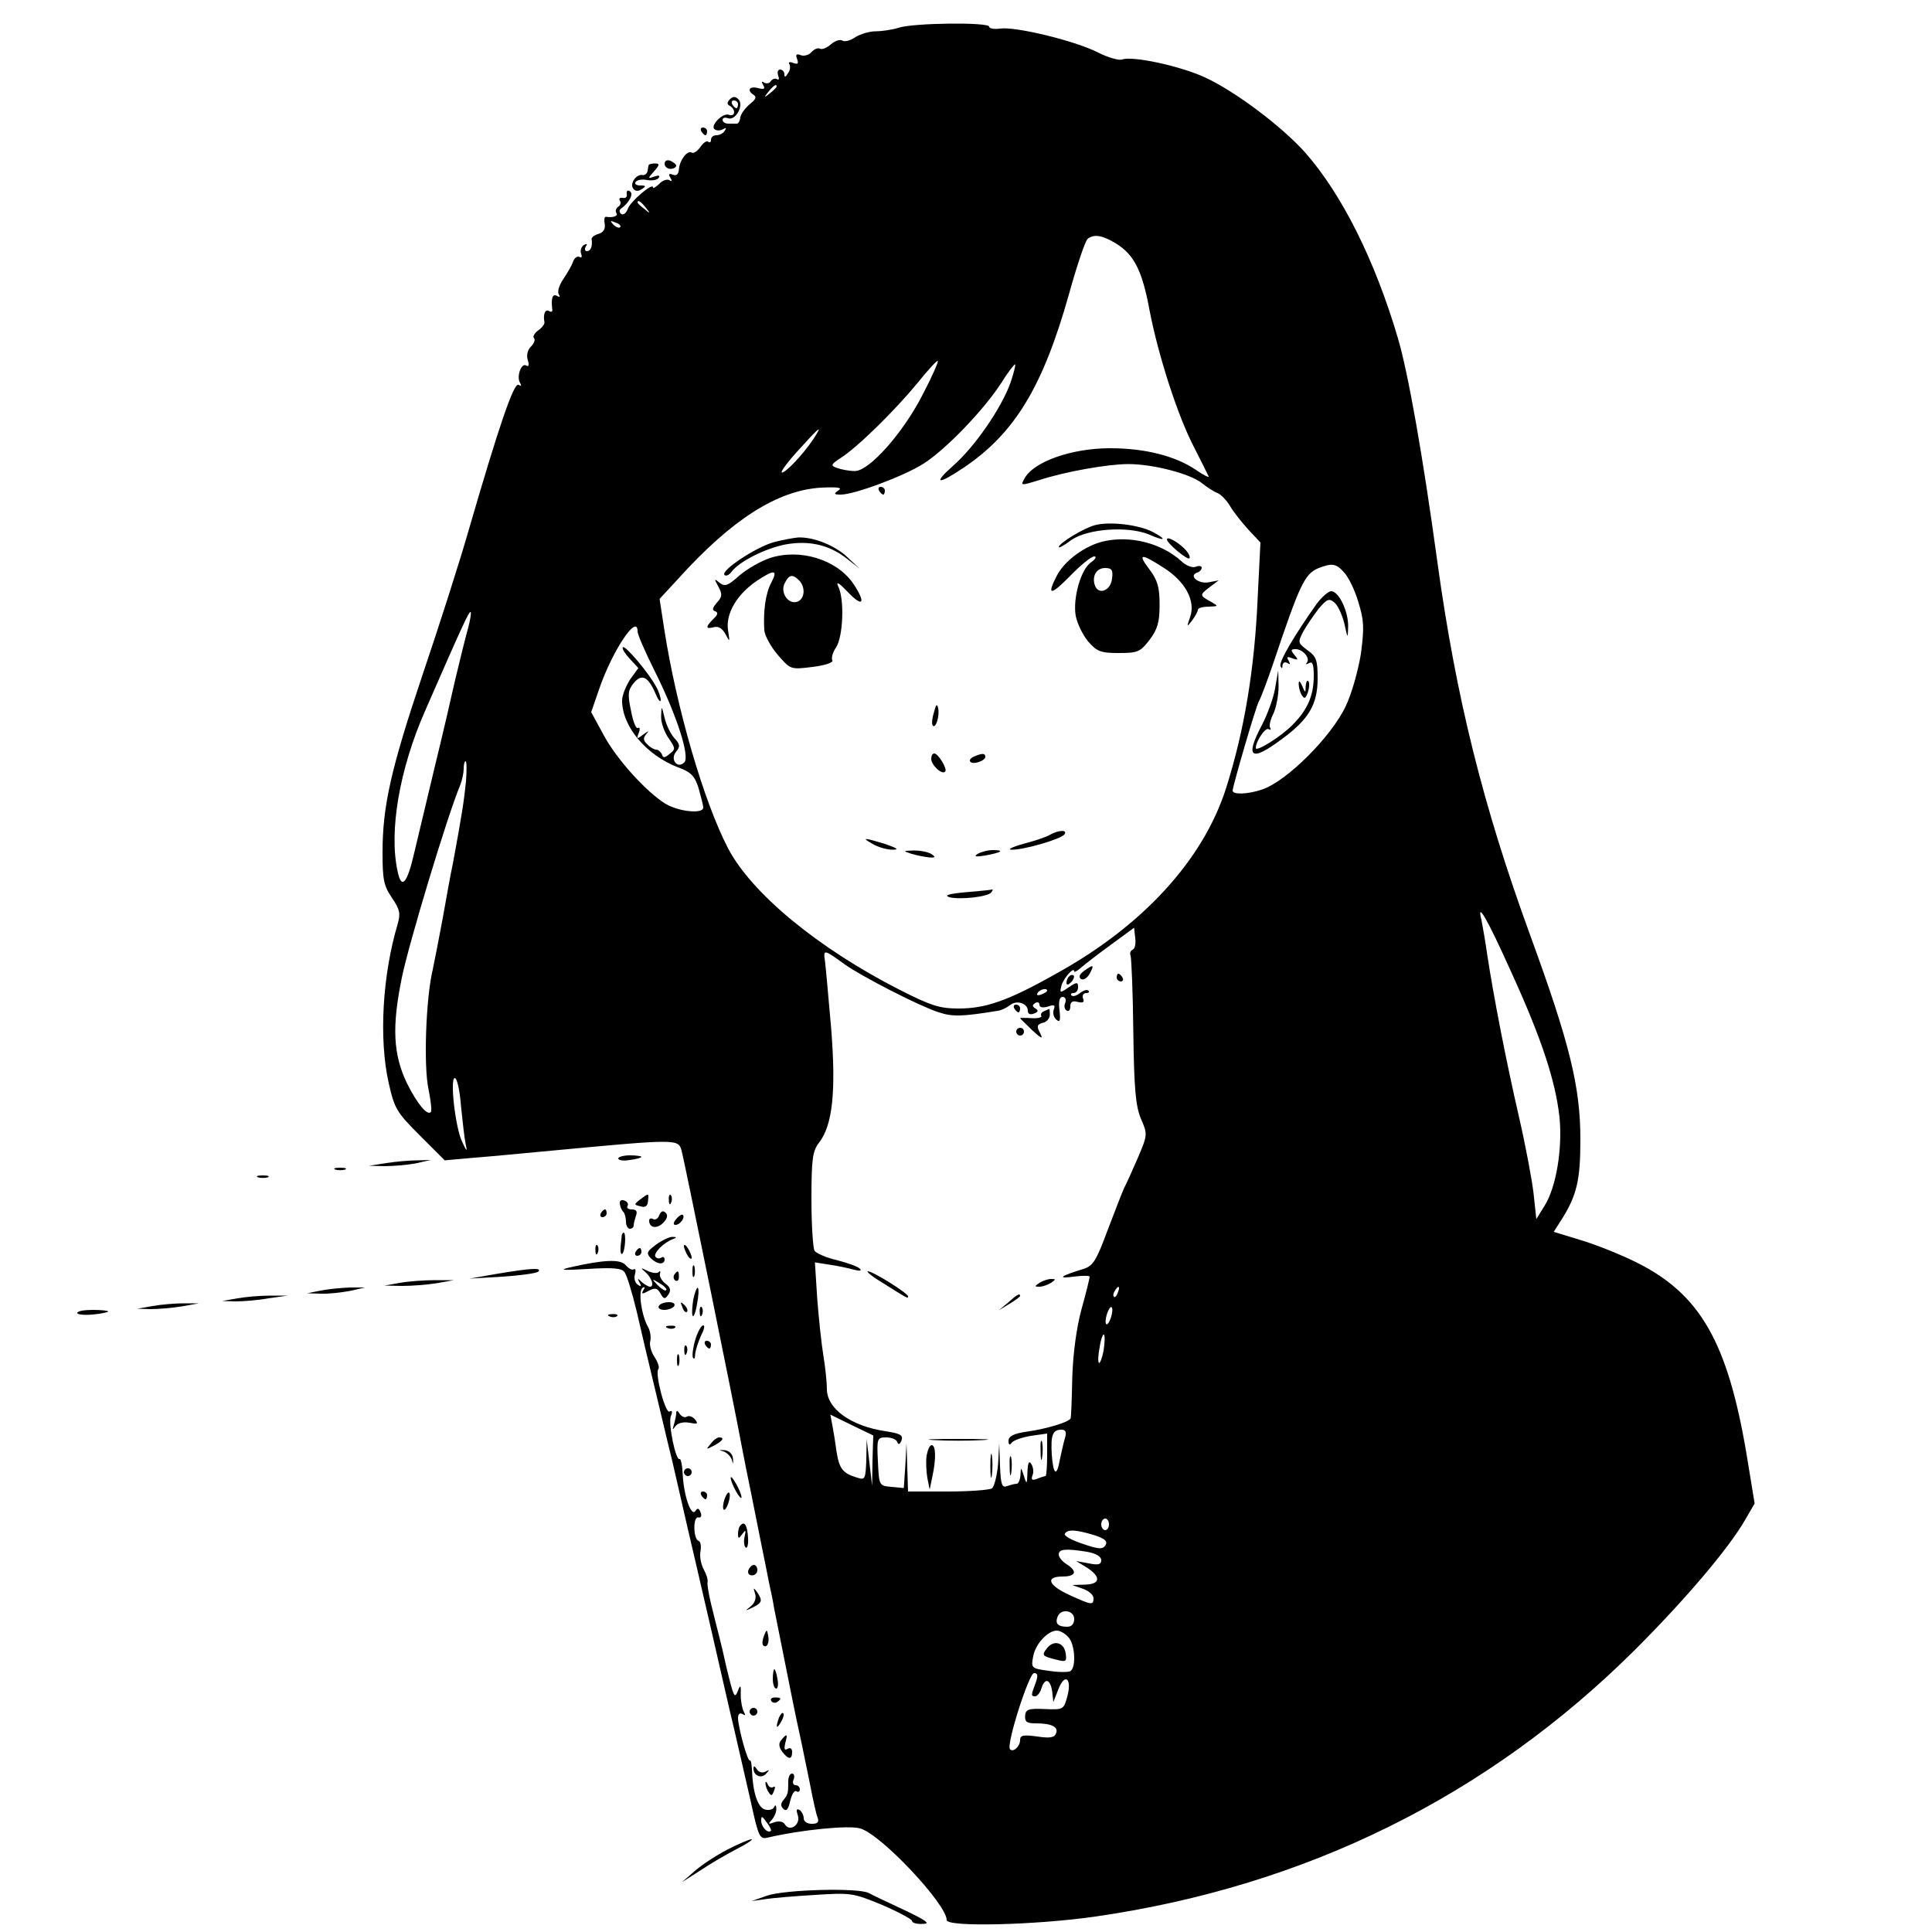 <?xml version="1.0" standalone="no"?>
<!DOCTYPE svg PUBLIC "-//W3C//DTD SVG 20010904//EN"
 "http://www.w3.org/TR/2001/REC-SVG-20010904/DTD/svg10.dtd">
<svg version="1.0" xmlns="http://www.w3.org/2000/svg"
 width="500pt" height="500pt" viewBox="0 0 500 500"
 preserveAspectRatio="xMidYMid meet">

<g transform="translate(0,500) scale(0.1,-0.1)"
fill="#000000" stroke="none">
<path d="M2325 4928 c-16 -5 -43 -9 -59 -9 -16 0 -39 -7 -52 -15 -13 -9 -28
-13 -34 -9 -6 4 -20 -1 -30 -10 -10 -9 -23 -14 -28 -11 -5 3 -15 -1 -22 -9 -6
-7 -19 -11 -27 -8 -12 5 -15 2 -10 -10 4 -12 2 -14 -10 -10 -9 4 -14 2 -10 -3
3 -6 2 -16 -4 -24 -6 -10 -9 -11 -9 -2 0 6 -5 12 -11 12 -6 0 -8 -7 -5 -16 3
-8 2 -12 -3 -9 -5 3 -12 1 -16 -5 -4 -6 -11 -7 -17 -4 -7 5 -8 2 -3 -6 6 -10
3 -12 -13 -8 -23 6 -30 -6 -11 -18 8 -5 4 -12 -10 -23 -12 -10 -23 -25 -25
-34 -1 -10 -5 -17 -9 -17 -4 0 -14 0 -22 0 -8 0 -15 4 -15 10 0 5 6 7 14 4 20
-7 42 34 27 49 -8 8 -14 8 -22 0 -8 -8 -8 -13 0 -17 16 -10 14 -29 -3 -23 -16
6 -50 -30 -36 -38 6 -4 15 -3 22 1 7 4 8 3 4 -4 -4 -7 -14 -12 -22 -12 -8 0
-14 -5 -14 -12 0 -6 -3 -8 -7 -5 -3 4 -13 -2 -20 -13 -8 -11 -18 -18 -23 -15
-11 7 -31 -19 -33 -43 -1 -13 -6 -18 -16 -14 -10 4 -12 1 -6 -8 5 -8 4 -11 -3
-6 -6 3 -18 -1 -26 -10 -9 -8 -16 -13 -16 -9 0 14 -59 -37 -65 -55 -4 -11 -11
-17 -17 -14 -5 4 -6 9 -2 13 22 16 35 39 24 46 -6 4 -9 1 -8 -7 2 -7 -3 -12
-10 -10 -8 1 -11 -2 -8 -7 4 -5 2 -12 -4 -16 -6 -4 -8 -11 -5 -16 6 -8 -8 -13
-27 -10 -4 0 -5 -8 -3 -19 2 -12 -3 -21 -15 -25 -11 -3 -19 -9 -19 -13 3 -19
-2 -32 -12 -32 -5 0 -7 5 -3 12 5 7 3 8 -5 4 -7 -5 -10 -15 -7 -23 3 -8 1 -11
-4 -8 -6 3 -13 -2 -17 -12 -3 -10 -15 -30 -25 -45 -11 -16 -16 -33 -12 -39 4
-8 3 -9 -4 -5 -12 7 -16 -5 -13 -33 2 -7 -2 -10 -8 -6 -10 6 -16 -8 -12 -29 1
-4 -6 -14 -16 -21 -10 -7 -15 -17 -11 -20 4 -4 0 -14 -8 -22 -9 -9 -12 -23 -8
-35 4 -13 2 -18 -4 -14 -13 8 -26 -29 -16 -45 4 -7 3 -9 -4 -5 -12 7 -50 -104
-127 -369 -25 -88 -80 -259 -121 -380 -82 -244 -104 -341 -104 -461 0 -70 3
-86 24 -117 21 -31 23 -41 15 -69 -39 -131 -49 -296 -23 -411 15 -67 21 -76
81 -136 l64 -64 77 7 c42 3 122 11 177 16 351 33 350 33 359 2 5 -16 141 -683
156 -767 4 -22 15 -76 24 -120 9 -44 21 -105 27 -135 6 -30 15 -73 19 -95 5
-22 11 -51 13 -65 3 -14 12 -61 21 -105 9 -44 21 -105 27 -135 6 -30 15 -73
20 -95 5 -22 15 -74 24 -116 8 -42 17 -84 21 -93 4 -12 0 -16 -15 -16 -12 0
-21 6 -21 14 0 8 -5 18 -11 22 -8 4 -9 0 -4 -15 7 -24 -22 -43 -34 -22 -4 7
-16 9 -27 5 -16 -6 -17 -5 -6 7 6 7 12 20 11 29 0 8 -3 10 -5 4 -3 -7 -14 -10
-24 -7 -19 5 -32 44 -34 104 -1 15 -3 25 -5 23 -6 -5 -30 83 -31 109 0 11 4
15 12 11 7 -5 8 -3 3 6 -4 7 -8 27 -8 44 1 25 -1 27 -7 11 -9 -23 -11 -18 -30
60 -6 28 -15 66 -20 85 -5 19 -14 55 -20 80 -6 25 -10 50 -9 55 2 6 -3 21 -10
34 -7 13 -11 34 -8 47 2 13 0 25 -5 26 -14 5 -15 63 -1 61 7 -2 10 4 6 13 -4
11 -8 12 -13 4 -11 -17 -30 38 -33 92 -1 25 -5 44 -8 42 -10 -6 -30 91 -23
111 5 11 4 16 -3 12 -11 -7 -39 100 -29 110 3 4 -1 17 -10 31 -9 13 -14 32
-11 42 2 9 0 26 -6 36 -17 30 -26 94 -14 101 6 4 7 1 2 -6 -6 -10 -3 -11 13
-2 17 9 23 8 31 -6 9 -16 12 -16 21 -3 7 11 5 19 -8 28 -9 7 -16 19 -14 25 2
7 0 9 -3 5 -4 -4 -17 -3 -29 3 -18 9 -19 8 -6 -3 17 -15 24 -38 12 -38 -4 0
-14 6 -21 12 -11 11 -12 10 -6 -1 6 -10 4 -12 -4 -6 -7 4 -11 16 -8 26 3 11 2
17 -3 14 -4 -3 -13 2 -21 11 -13 16 -57 14 -144 -6 -30 -7 -19 -8 46 -4 64 4
88 2 95 -8 6 -7 20 -53 32 -103 11 -49 32 -137 46 -195 14 -58 34 -144 46
-192 11 -49 29 -125 39 -170 11 -46 38 -164 61 -263 23 -99 49 -216 60 -260
10 -44 29 -126 42 -183 22 -101 24 -103 48 -97 81 19 207 32 236 23 53 -14
224 -196 224 -237 0 -19 232 -13 385 9 546 79 1016 312 1396 690 128 128 241
260 285 336 l25 43 -21 128 c-49 290 -120 414 -285 496 -38 19 -102 45 -142
57 l-72 22 23 36 c37 60 46 99 46 203 0 136 -27 247 -130 529 -122 334 -192
616 -240 965 -38 278 -76 491 -102 579 -60 204 -146 374 -240 481 -61 68 -179
157 -258 194 -64 30 -189 57 -216 47 -8 -3 -37 5 -64 19 -60 30 -213 67 -252
61 -15 -2 -28 0 -28 5 0 12 -197 10 -235 -3z m-315 -152 c0 -2 -8 -10 -17 -17
-16 -13 -17 -12 -4 4 13 16 21 21 21 13z m-100 -46 c0 -5 -2 -10 -4 -10 -3 0
-8 5 -11 10 -3 6 -1 10 4 10 6 0 11 -4 11 -10z m-239 -267 c13 -16 12 -17 -3
-4 -10 7 -18 15 -18 17 0 8 8 3 21 -13z m-66 -51 c-3 -3 -11 0 -18 7 -9 10 -8
11 6 5 10 -3 15 -9 12 -12z m1283 -42 c47 -29 68 -70 87 -173 23 -119 74 -277
117 -358 18 -35 34 -68 36 -72 2 -4 -13 3 -33 17 -53 36 -132 56 -222 56 -100
0 -199 -35 -222 -79 -10 -18 -9 -18 37 -4 66 22 179 42 232 42 64 0 160 -25
190 -49 14 -11 32 -23 41 -26 8 -3 23 -18 32 -33 9 -16 31 -43 48 -62 l31 -33
-7 -140 c-8 -188 -35 -348 -82 -496 -59 -185 -215 -356 -440 -480 -124 -70
-182 -90 -252 -90 -49 0 -71 7 -152 48 -212 108 -384 250 -445 367 -62 119
-133 361 -165 567 l-12 78 48 52 c139 154 257 229 370 236 44 2 56 0 45 -7
-13 -9 -12 -11 6 -11 35 0 164 48 214 80 58 37 155 138 200 207 18 29 35 51
37 50 2 -2 -4 -24 -12 -48 -24 -66 -92 -165 -149 -215 -54 -48 -38 -49 30 -3
131 89 203 209 270 446 21 76 43 141 49 145 17 13 38 9 73 -12z m-498 -387
c-51 -102 -141 -203 -178 -202 -15 0 -35 4 -46 8 -17 6 -16 9 10 26 44 28 140
123 197 192 28 35 52 61 54 59 2 -2 -14 -39 -37 -83z m-276 -105 c-20 -35 -68
-90 -87 -100 -12 -6 3 16 33 50 56 62 67 72 54 50z m1364 -359 c11 -11 28 -45
37 -76 15 -48 16 -66 7 -135 -7 -43 -24 -104 -39 -135 -37 -79 -152 -194 -216
-216 -38 -13 -77 -14 -77 -3 1 14 60 217 68 231 6 11 22 54 36 95 70 208 82
235 119 250 34 13 45 12 65 -11z m-2267 -146 c-6 -21 -20 -78 -32 -128 -11
-49 -35 -153 -54 -230 -18 -77 -42 -175 -52 -218 -19 -84 -34 -101 -44 -52
-23 104 5 265 71 415 97 222 114 259 118 256 2 -2 -1 -21 -7 -43z m439 -7 c0
-8 20 -54 45 -104 56 -112 91 -220 76 -235 -18 -18 -38 8 -21 28 11 13 10 19
-5 35 -9 10 -21 34 -25 52 -8 33 -8 33 -9 5 -1 -16 8 -41 19 -57 18 -26 19
-29 3 -41 -13 -11 -17 -11 -20 -1 -3 6 -9 12 -15 12 -5 0 -16 6 -23 14 -11 10
-11 16 -2 27 8 9 6 8 -7 -1 -18 -14 -19 -13 -13 3 4 10 3 16 -2 13 -5 -3 -13
17 -18 45 -9 42 -8 53 7 71 20 25 37 18 56 -26 7 -17 13 -25 14 -18 0 7 -5 23
-12 35 -18 34 -80 108 -86 102 -3 -3 5 -16 17 -29 l23 -25 -21 -29 c-11 -17
-21 -41 -21 -55 0 -67 62 -141 145 -173 33 -12 43 -22 53 -54 6 -22 12 -44 12
-50 0 -17 -63 -11 -98 10 -50 31 -128 117 -161 180 l-31 57 20 58 c34 100 100
199 100 151z m-444 -388 c-5 -50 -11 -89 -34 -213 -6 -27 -17 -90 -26 -140 -9
-49 -21 -110 -26 -134 -18 -74 -24 -251 -11 -310 6 -30 9 -56 6 -59 -9 -10
-35 21 -61 73 -37 76 -40 148 -14 275 18 88 118 420 151 498 5 13 9 32 9 42 0
11 2 20 5 20 3 0 3 -24 1 -52z m2707 -498 c78 -171 113 -280 123 -372 8 -82
-9 -182 -39 -229 l-21 -34 -7 65 c-4 36 -21 126 -38 200 -33 143 -66 313 -82
419 -5 35 -12 75 -15 90 -13 51 14 6 79 -139z m-982 62 c-5 -2 -8 -9 -5 -15 2
-7 6 -95 7 -197 2 -149 6 -193 20 -226 17 -39 17 -41 -8 -100 -14 -32 -30 -68
-36 -79 -5 -11 -24 -60 -43 -110 -29 -78 -37 -91 -62 -99 -59 -18 -70 -26 -26
-20 23 3 42 3 42 0 0 -4 -9 -41 -21 -84 -13 -48 -22 -114 -24 -177 -1 -55 -3
-102 -4 -105 -2 -10 -63 -28 -113 -35 -35 -5 -48 -12 -48 -24 0 -10 3 -12 8
-5 4 6 26 14 50 18 l42 6 0 -55 c0 -30 -2 -55 -4 -55 -2 0 -12 -3 -22 -7 -13
-5 -16 -3 -12 9 4 8 2 21 -3 29 -6 10 -9 4 -10 -21 -1 -32 -2 -33 -9 -10 -8
24 -8 24 -9 3 -1 -13 -5 -23 -10 -23 -5 0 -16 -3 -25 -6 -13 -5 -16 4 -18 52
l-2 59 -3 -55 c-3 -30 -10 -58 -16 -62 -7 -4 -58 -8 -114 -8 l-103 0 -2 63 -2
62 -3 -58 -4 -58 -32 3 c-32 3 -32 3 -35 66 -3 60 -2 62 22 62 13 0 26 -5 28
-12 3 -8 7 -6 11 4 5 14 -3 18 -41 24 -89 13 -152 58 -152 109 0 17 -4 56 -9
86 -5 30 -12 96 -16 148 l-6 94 38 -6 c21 -3 49 -9 63 -13 16 -4 21 -3 15 3
-5 5 -32 15 -60 22 -27 6 -53 18 -57 24 -4 7 -8 67 -8 133 0 104 3 125 19 146
36 45 45 134 32 297 -7 80 -14 159 -16 174 -5 31 -2 30 50 -8 43 -31 193 -108
242 -124 38 -13 62 -12 155 3 9 1 23 8 31 14 17 15 47 6 47 -14 0 -8 6 -11 16
-7 11 4 12 8 4 13 -9 5 -9 9 -1 14 6 4 11 2 11 -4 0 -7 8 -9 22 -5 16 6 20 4
15 -8 -3 -9 0 -20 7 -26 9 -8 11 -2 8 24 -3 23 0 35 8 35 7 0 10 -7 7 -15 -4
-8 -2 -17 3 -20 6 -4 10 1 10 11 0 11 6 15 19 11 14 -3 18 -1 14 9 -3 8 1 14
8 14 7 0 9 3 6 6 -4 4 -13 1 -22 -6 -9 -7 -18 -10 -22 -6 -3 3 -1 6 5 6 7 0
12 7 12 15 0 14 -3 14 -24 0 -23 -16 -24 -15 -19 4 5 19 33 51 33 37 0 -3 8 1
18 10 9 8 44 35 77 59 l60 44 3 -27 c2 -14 -1 -28 -7 -30z m-221 -106 c0 -2
-7 -7 -16 -10 -8 -3 -12 -2 -9 4 6 10 25 14 25 6z m-1517 -298 c4 -40 9 -84
12 -98 5 -22 3 -21 -9 5 -18 38 -32 165 -19 165 6 0 13 -33 16 -72z m531 -477
c-2 -3 -12 3 -22 13 -16 17 -16 18 5 5 12 -7 20 -15 17 -18z m1169 -6 c-3 -9
-8 -14 -10 -11 -3 3 -2 9 2 15 9 16 15 13 8 -4z m-18 -65 c-4 -12 -9 -19 -12
-17 -3 3 -2 15 2 27 4 12 9 19 12 17 3 -3 2 -15 -2 -27z m-19 -86 c-4 -20 -10
-34 -12 -31 -3 3 -2 21 2 41 3 21 9 35 11 32 3 -3 2 -21 -1 -42z m-598 -284
l-1 -65 -7 60 -7 60 -1 -53 c-2 -50 -3 -53 -24 -46 -37 11 -46 23 -53 67 -3
23 -8 54 -11 69 l-5 27 55 -27 56 -27 -2 -65z m498 58 c-4 -13 -9 -38 -13 -55
-8 -46 -17 -41 -21 12 -3 51 2 65 25 65 11 0 14 -6 9 -22z m114 -223 c0 -8 -4
-15 -10 -15 -5 0 -10 7 -10 15 0 8 5 15 10 15 6 0 10 -7 10 -15z m-38 -28 c28
-9 35 -16 29 -26 -7 -11 -17 -11 -60 4 -28 9 -49 21 -45 26 7 12 30 10 76 -4z
m-19 -43 c23 -4 37 -12 37 -22 0 -11 -8 -13 -32 -8 l-33 6 28 -17 c37 -24 35
-43 -5 -44 l-33 -1 28 -10 c15 -5 27 -16 27 -24 0 -19 -5 -18 -62 8 -55 25
-64 48 -18 48 35 0 39 14 10 32 -11 7 -20 18 -20 25 0 14 17 16 73 7z m-33
-174 c0 -13 -7 -20 -18 -20 -24 0 -32 8 -25 26 8 22 43 17 43 -6z m-16 -46
c18 -17 22 -79 6 -89 -6 -3 -31 -3 -56 1 -45 6 -46 7 -40 38 6 32 38 66 61 66
8 0 21 -7 29 -16z m-84 -120 c-12 -31 -12 -34 -1 -34 5 0 13 9 16 20 9 29 23
25 28 -7 l3 -28 13 33 c17 44 36 28 23 -19 -9 -33 -10 -34 -58 -32 -43 2 -50
-1 -51 -18 -1 -15 5 -19 27 -19 41 0 60 -9 53 -26 -4 -11 -16 -13 -49 -8 -36
5 -44 3 -44 -9 0 -17 -18 -33 -26 -24 -11 10 49 197 62 197 10 0 11 -6 4 -26z
m-685 -382 c-8 -8 -25 10 -25 26 0 13 2 13 14 -4 8 -10 13 -21 11 -22z"/>
<path d="M2275 3730 c3 -5 8 -10 11 -10 2 0 4 5 4 10 0 6 -5 10 -11 10 -5 0
-7 -4 -4 -10z"/>
<path d="M2834 3641 c-30 -8 -94 -47 -94 -57 0 -3 15 5 32 18 42 30 147 37
201 15 43 -19 49 -14 9 7 -36 18 -109 27 -148 17z"/>
<path d="M2003 3597 c-47 -13 -139 -74 -128 -85 4 -4 12 0 18 8 20 27 88 61
140 71 61 11 113 -1 159 -37 l33 -26 -32 30 c-31 30 -88 53 -128 51 -11 -1
-39 -6 -62 -12z"/>
<path d="M2856 3599 c-48 -11 -101 -50 -121 -89 -27 -52 -16 -52 34 -1 27 28
55 51 63 51 7 0 3 -7 -8 -15 -27 -18 -48 -94 -40 -139 4 -20 18 -49 32 -66 23
-26 32 -30 79 -30 50 0 56 3 80 34 21 28 26 46 26 91 0 45 -5 63 -26 91 -32
42 -23 43 36 5 56 -35 84 -86 69 -128 -9 -26 -9 -27 5 -9 8 11 15 23 15 28 0
4 12 8 28 8 25 1 26 1 7 12 -31 17 -31 18 -5 38 l24 18 -26 -5 c-26 -5 -53 17
-30 25 7 2 12 8 12 13 0 4 -7 6 -16 2 -8 -3 -25 3 -37 15 -51 46 -131 67 -201
51z m22 -96 c-3 -31 -34 -44 -44 -19 -9 24 3 46 26 46 17 0 21 -5 18 -27z"/>
<path d="M3020 3604 c0 -10 53 -54 58 -49 3 3 -1 12 -8 20 -16 19 -50 39 -50
29z"/>
<path d="M1993 3556 c-24 -8 -59 -28 -79 -45 -30 -27 -38 -30 -52 -19 -14 12
-14 10 -3 -10 11 -20 10 -27 -4 -42 -11 -13 -13 -19 -4 -22 8 -3 7 -9 -5 -20
-21 -21 -20 -27 2 -21 12 3 22 -4 30 -19 11 -21 11 -20 6 12 -6 42 23 92 75
127 45 30 55 29 37 -5 -15 -28 -21 -74 -18 -123 1 -14 17 -43 35 -64 33 -38
33 -38 90 -31 33 4 55 12 51 17 -3 6 1 21 10 34 18 28 22 125 5 158 -6 14 3 8
25 -15 40 -42 48 -29 14 22 -43 62 -137 91 -215 66z m75 -58 c17 -17 15 -48
-4 -55 -24 -9 -46 24 -33 48 11 22 20 24 37 7z"/>
<path d="M2417 3156 c-5 -15 -6 -31 -3 -34 8 -8 18 25 14 45 -3 13 -6 10 -11
-11z"/>
<path d="M2410 3036 c0 -16 28 -42 36 -33 7 6 -18 47 -28 47 -5 0 -8 -6 -8
-14z"/>
<path d="M2523 3043 c-21 -8 -15 -22 7 -16 11 3 20 9 20 14 0 10 -8 10 -27 2z"/>
<path d="M2718 2840 c-9 -6 -40 -16 -70 -24 -29 -8 -42 -15 -30 -15 31 -1 130
28 137 40 8 12 -15 11 -37 -1z"/>
<path d="M2260 2815 c14 -8 36 -14 50 -14 18 0 12 4 -20 15 -56 17 -62 17 -30
-1z"/>
<path d="M2360 2790 c14 -4 34 -8 45 -9 16 -1 17 1 5 9 -8 5 -28 9 -45 9 -29
-1 -29 -1 -5 -9z"/>
<path d="M2530 2790 c-11 -7 -5 -8 20 -4 43 8 51 14 19 14 -13 0 -31 -5 -39
-10z"/>
<path d="M2500 2691 c-44 -4 -58 -8 -43 -13 28 -7 101 1 109 13 3 5 4 8 2 7
-2 -1 -32 -4 -68 -7z"/>
<path d="M3408 3438 c-58 -82 -99 -151 -94 -162 3 -7 5 -7 5 2 1 7 6 10 13 6
7 -5 8 -3 3 6 -6 10 -4 12 10 6 15 -5 16 -4 5 9 -10 12 -10 15 3 15 19 0 39
-24 29 -35 -4 -5 -1 -5 6 -1 9 5 12 -4 12 -33 0 -51 -16 -88 -55 -127 -29 -30
-95 -71 -95 -60 0 18 25 54 33 49 6 -3 7 -2 4 4 -3 5 1 22 9 37 7 16 13 47 13
70 l-1 41 -8 -46 c-4 -25 -20 -68 -34 -95 -45 -85 -29 -97 51 -37 70 51 93 90
93 157 0 47 -3 57 -26 73 -25 19 -26 20 -11 49 9 16 27 42 40 59 21 25 27 27
40 16 9 -7 20 -31 26 -54 9 -41 9 -41 10 -9 1 39 -24 92 -44 92 -7 0 -24 -15
-37 -32z"/>
<path d="M3361 3230 c0 -8 3 -21 8 -29 7 -11 10 -9 16 8 4 13 4 25 1 28 -3 4
-6 -2 -7 -13 0 -18 -1 -18 -9 1 -6 13 -9 15 -9 5z"/>
<path d="M2805 2487 c-12 -9 -14 -16 -7 -21 6 -3 16 3 22 14 13 24 10 25 -15
7z"/>
<path d="M2767 2473 c-4 -3 -7 -11 -7 -17 0 -6 5 -5 12 2 6 6 9 14 7 17 -3 3
-9 2 -12 -2z"/>
<path d="M2890 2470 c0 -5 5 -10 11 -10 5 0 7 5 4 10 -3 6 -8 10 -11 10 -2 0
-4 -4 -4 -10z"/>
<path d="M2625 2390 c3 -5 8 -10 11 -10 2 0 4 5 4 10 0 6 -5 10 -11 10 -5 0
-7 -4 -4 -10z"/>
<path d="M2702 2383 c-6 -2 -10 -8 -7 -12 2 -4 -9 -7 -25 -6 -17 1 -30 1 -30
0 0 -1 14 -14 31 -31 25 -23 29 -24 21 -8 -10 18 -8 23 7 27 10 2 18 12 18 21
0 9 -1 16 -1 15 -1 0 -7 -3 -14 -6z"/>
<path d="M2630 2330 c0 -5 5 -10 10 -10 6 0 10 5 10 10 0 6 -4 10 -10 10 -5 0
-10 -4 -10 -10z"/>
<path d="M2281 1682 c67 -42 69 -44 69 -37 0 8 -91 65 -104 65 -5 0 10 -13 35
-28z"/>
<path d="M2690 1680 c-13 -9 -13 -10 0 -10 8 0 22 5 30 10 13 9 13 10 0 10 -8
0 -22 -5 -30 -10z"/>
<path d="M2609 1629 l-24 -20 28 17 c15 9 27 18 27 20 0 8 -8 4 -31 -17z"/>
<path d="M2418 1273 c34 -2 90 -2 125 0 34 2 6 3 -63 3 -69 0 -97 -1 -62 -3z"/>
<path d="M2693 1245 c0 -22 2 -30 4 -17 2 12 2 30 0 40 -3 9 -5 -1 -4 -23z"/>
<path d="M2398 1233 c-2 -16 -1 -41 2 -58 l6 -30 7 34 c10 46 9 81 -2 81 -5 0
-10 -12 -13 -27z"/>
<path d="M2563 1205 c0 -27 2 -38 4 -22 2 15 2 37 0 50 -2 12 -4 0 -4 -28z"/>
<path d="M2613 1205 c0 -22 2 -30 4 -17 2 12 2 30 0 40 -3 9 -5 -1 -4 -23z"/>
<path d="M2710 735 c-15 -19 -13 -21 23 -30 26 -7 28 -5 25 16 -4 28 -30 36
-48 14z"/>
<path d="M1815 4660 c3 -5 8 -10 11 -10 2 0 4 5 4 10 0 6 -5 10 -11 10 -5 0
-7 -4 -4 -10z"/>
<path d="M1720 4576 c0 -7 7 -13 15 -13 8 0 15 4 15 8 0 4 -7 9 -15 13 -9 3
-15 0 -15 -8z"/>
<path d="M1679 4573 c-1 -1 -2 -9 -3 -15 -1 -7 -7 -12 -13 -11 -16 3 -33 -21
-25 -34 5 -8 13 -9 22 -3 13 8 12 10 -3 10 -10 0 -16 4 -12 9 3 5 16 8 30 5
13 -2 26 0 30 6 4 6 -1 7 -12 3 -17 -6 -17 -5 0 14 14 16 15 20 2 20 -8 0 -16
-2 -16 -4z"/>
<path d="M1600 2002 c0 -5 14 -7 30 -4 17 2 30 6 30 8 0 2 -13 4 -30 4 -16 0
-30 -4 -30 -8z"/>
<path d="M1000 1990 l-45 -7 40 -1 c22 0 58 3 80 7 l40 9 -35 -1 c-19 0 -55
-3 -80 -7z"/>
<path d="M868 1973 c6 -2 18 -2 25 0 6 3 1 5 -13 5 -14 0 -19 -2 -12 -5z"/>
<path d="M668 1953 c6 -2 18 -2 25 0 6 3 1 5 -13 5 -14 0 -19 -2 -12 -5z"/>
<path d="M1657 1896 c-17 -13 -17 -14 1 -18 12 -4 18 1 19 13 2 22 3 22 -20 5z"/>
<path d="M1731 1894 c0 -11 3 -14 6 -6 3 7 2 16 -1 19 -3 4 -6 -2 -5 -13z"/>
<path d="M1604 1885 c1 -8 5 -18 9 -21 4 -4 7 -16 7 -26 0 -10 5 -18 10 -18 6
0 10 4 10 9 0 5 3 16 6 25 4 11 1 16 -11 16 -9 0 -14 4 -11 9 3 5 0 11 -8 14
-8 3 -13 0 -12 -8z"/>
<path d="M1555 1860 c-3 -5 -1 -10 4 -10 6 0 11 5 11 10 0 6 -2 10 -4 10 -3 0
-8 -4 -11 -10z"/>
<path d="M1706 1855 c-3 -9 -10 -13 -16 -10 -5 3 -10 2 -10 -4 0 -19 20 -22
36 -6 11 11 13 20 7 26 -7 7 -12 5 -17 -6z"/>
<path d="M1750 1845 c-8 -9 -8 -15 -2 -15 12 0 26 19 19 26 -2 2 -10 -2 -17
-11z"/>
<path d="M1609 1803 c0 -5 -2 -18 -3 -30 -1 -12 1 -20 4 -18 8 5 11 55 4 55
-2 0 -4 -3 -5 -7z"/>
<path d="M1698 1779 c-24 -18 -26 -22 -14 -35 17 -17 36 -18 36 -3 0 5 -4 8
-9 4 -5 -3 -12 -2 -15 3 -5 9 21 36 45 45 11 4 11 6 -1 6 -8 0 -27 -9 -42 -20z"/>
<path d="M1541 1764 c0 -11 3 -14 6 -6 3 7 2 16 -1 19 -3 4 -6 -2 -5 -13z"/>
<path d="M1770 1775 c0 -5 5 -17 10 -25 5 -8 10 -10 10 -5 0 6 -5 17 -10 25
-5 8 -10 11 -10 5z"/>
<path d="M1645 1760 c-3 -5 -1 -10 4 -10 6 0 11 5 11 10 0 6 -2 10 -4 10 -3 0
-8 -4 -11 -10z"/>
<path d="M1792 1710 c0 -14 2 -19 5 -12 2 6 2 18 0 25 -3 6 -5 1 -5 -13z"/>
<path d="M1284 1703 l-69 -12 85 5 c47 3 89 9 93 13 11 11 -20 9 -109 -6z"/>
<path d="M1745 1701 c-3 -5 -2 -12 3 -15 5 -3 9 1 9 9 0 17 -3 19 -12 6z"/>
<path d="M1035 1680 l-40 -7 45 -1 c25 0 65 3 90 7 l45 8 -50 0 c-27 0 -68 -3
-90 -7z"/>
<path d="M830 1660 l-35 -7 35 -1 c19 -1 53 3 75 7 l40 9 -40 0 c-22 -1 -56
-4 -75 -8z"/>
<path d="M1794 1636 c-3 -21 -4 -39 -1 -42 2 -3 8 11 11 32 4 20 5 38 2 41 -2
3 -8 -11 -12 -31z"/>
<path d="M615 1640 l-40 -7 35 -1 c19 0 58 3 85 8 l50 7 -45 0 c-25 0 -63 -3
-85 -7z"/>
<path d="M395 1620 l-40 -7 35 -1 c19 0 55 3 80 7 l45 8 -40 0 c-22 0 -58 -3
-80 -7z"/>
<path d="M1705 1620 c-3 -5 3 -10 14 -10 11 0 23 5 26 10 3 6 -3 10 -14 10
-11 0 -23 -4 -26 -10z"/>
<path d="M1766 1617 c3 -10 9 -15 12 -12 3 3 0 11 -7 18 -10 9 -11 8 -5 -6z"/>
<path d="M1811 1604 c0 -11 3 -14 6 -6 3 7 2 16 -1 19 -3 4 -6 -2 -5 -13z"/>
<path d="M200 1602 c0 -4 18 -6 40 -4 22 2 40 6 40 8 0 2 -18 4 -40 4 -22 0
-40 -3 -40 -8z"/>
<path d="M1578 1593 c7 -3 16 -2 19 1 4 3 -2 6 -13 5 -11 0 -14 -3 -6 -6z"/>
<path d="M1728 1563 c7 -3 16 -2 19 1 4 3 -2 6 -13 5 -11 0 -14 -3 -6 -6z"/>
<path d="M1800 1535 c-6 -19 -9 -41 -7 -48 3 -6 6 -3 6 8 1 11 8 32 15 48 8
15 11 27 6 27 -5 0 -14 -16 -20 -35z"/>
<path d="M1825 1520 c3 -5 8 -10 11 -10 2 0 4 5 4 10 0 6 -5 10 -11 10 -5 0
-7 -4 -4 -10z"/>
<path d="M1771 1504 c0 -11 3 -14 6 -6 3 7 2 16 -1 19 -3 4 -6 -2 -5 -13z"/>
<path d="M1752 1480 c0 -14 2 -19 5 -12 2 6 2 18 0 25 -3 6 -5 1 -5 -13z"/>
<path d="M1750 1343 c0 -6 -3 -20 -6 -30 -4 -14 -4 -15 4 -4 6 8 20 12 36 9
21 -4 24 -3 15 8 -6 8 -16 11 -21 8 -6 -4 -14 0 -19 7 -5 9 -9 10 -9 2z"/>
<path d="M1839 1263 c-13 -15 -12 -15 9 -4 23 12 28 21 13 21 -5 0 -15 -7 -22
-17z"/>
<path d="M1872 1244 c9 -3 19 -13 22 -22 3 -12 4 -12 3 3 -1 12 -10 21 -22 22
-15 1 -15 0 -3 -3z"/>
<path d="M1770 1190 c0 -5 5 -10 10 -10 6 0 10 5 10 10 0 6 -4 10 -10 10 -5 0
-10 -4 -10 -10z"/>
<path d="M1891 1175 c0 -5 6 -21 14 -35 8 -14 14 -20 14 -15 0 6 -6 21 -14 35
-8 14 -14 21 -14 15z"/>
<path d="M1815 1130 c3 -5 8 -10 11 -10 2 0 4 5 4 10 0 6 -5 10 -11 10 -5 0
-7 -4 -4 -10z"/>
<path d="M1875 1120 c-4 -12 -5 -24 -2 -27 3 -2 8 5 12 17 4 12 5 24 2 27 -3
2 -8 -5 -12 -17z"/>
<path d="M1917 1053 c-4 -3 -7 -13 -7 -22 0 -14 2 -14 11 -1 9 12 10 11 6 -7
-3 -13 -1 -25 3 -28 4 -3 7 8 6 25 -2 32 -9 44 -19 33z"/>
<path d="M1937 937 c-3 -8 1 -14 9 -14 8 0 14 6 14 14 0 7 -4 13 -9 13 -5 0
-11 -6 -14 -13z"/>
<path d="M1954 876 c4 -11 0 -24 -11 -33 -16 -13 -16 -13 5 -3 25 12 26 18 11
40 -9 12 -10 12 -5 -4z"/>
<path d="M1977 766 c-4 -10 -5 -21 -2 -24 9 -9 17 6 13 25 -3 17 -4 17 -11 -1z"/>
<path d="M2000 655 c0 -14 4 -25 9 -25 4 0 6 11 3 25 -2 14 -6 25 -8 25 -2 0
-4 -11 -4 -25z"/>
<path d="M1996 598 c3 -5 10 -6 15 -3 13 9 11 12 -6 12 -8 0 -12 -4 -9 -9z"/>
<path d="M1940 570 c0 -5 5 -10 10 -10 6 0 10 5 10 10 0 6 -4 10 -10 10 -5 0
-10 -4 -10 -10z"/>
<path d="M2016 555 c-9 -26 -7 -32 5 -12 6 10 9 21 6 23 -2 3 -7 -2 -11 -11z"/>
<path d="M2022 497 c-7 -8 -7 -17 2 -30 16 -21 26 -22 26 -1 0 9 -5 12 -12 8
-8 -5 -9 0 -6 14 7 25 5 27 -10 9z"/>
<path d="M1950 423 c0 -19 21 -27 33 -13 9 10 9 11 -2 5 -8 -4 -17 -2 -22 6
-6 9 -9 10 -9 2z"/>
<path d="M2040 390 c0 -31 -1 -34 -12 -48 -8 -9 -8 -16 -1 -23 8 -8 13 -2 18
20 4 17 11 29 16 25 5 -3 9 0 9 5 0 6 -5 11 -11 11 -6 0 -9 7 -5 15 3 8 1 15
-4 15 -6 0 -10 -9 -10 -20z"/>
<path d="M1981 385 c0 -5 3 -16 8 -23 7 -11 9 -10 14 3 4 9 3 14 -2 10 -5 -3
-12 1 -14 7 -3 7 -6 9 -6 3z"/>
<path d="M1882 213 c-29 -15 -67 -40 -85 -56 l-32 -28 47 30 c25 17 68 42 95
56 26 13 43 25 38 25 -6 0 -34 -12 -63 -27z"/>
<path d="M1985 94 l-40 -14 35 5 c19 3 78 8 130 11 92 6 98 5 173 -26 42 -18
77 -37 77 -41 0 -5 12 -9 28 -8 21 0 11 8 -48 36 -41 19 -83 39 -92 44 -27 14
-217 9 -263 -7z"/>
</g>
</svg>
